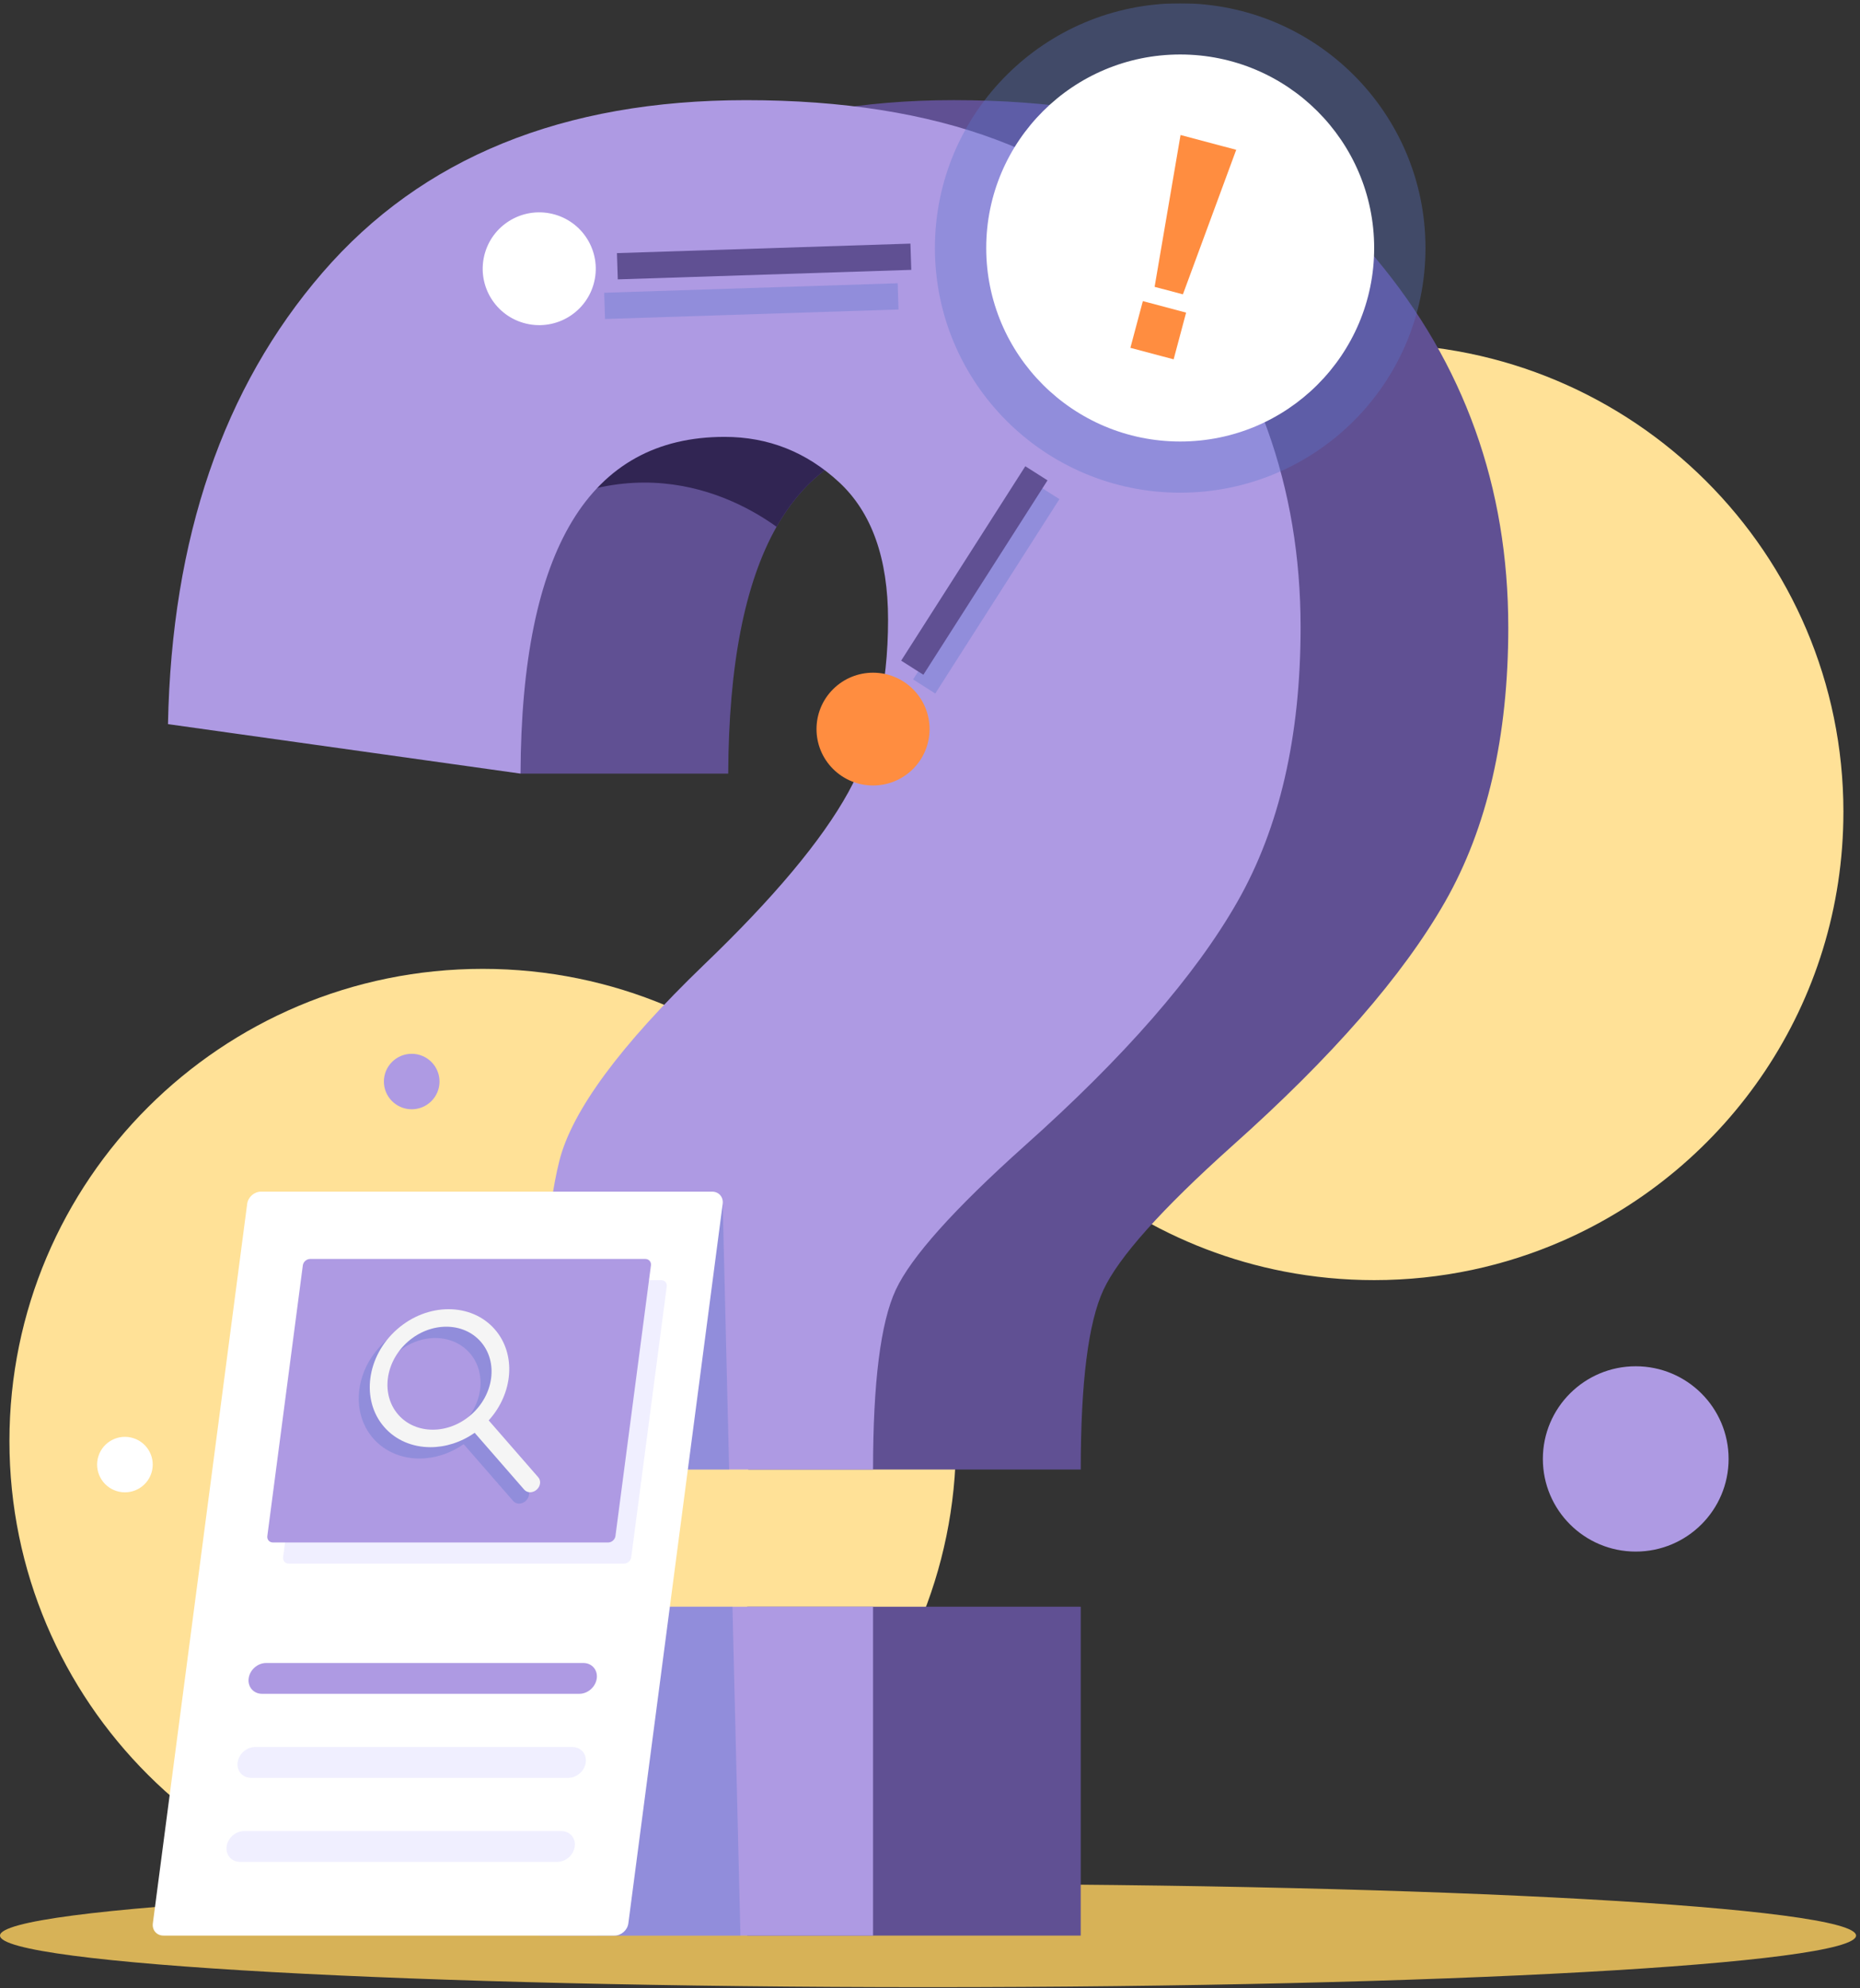 <svg width="394" height="421" viewBox="0 0 394 421" fill="none" xmlns="http://www.w3.org/2000/svg">
<rect x="0" y="0" width="394" height="421" fill="#333333" stroke="none"/>
<g clip-path="url(#clip0_481_4638)">
<path d="M196.582 420.775C305.152 420.775 393.165 415.884 393.165 409.85C393.165 403.816 305.152 398.924 196.582 398.924C88.013 398.924 0 403.816 0 409.85C0 415.884 88.013 420.775 196.582 420.775Z" fill="#D7B257"/>
<path d="M390.484 171.933C390.484 212.5 366.045 247.378 331.049 262.722C318.824 268.082 305.3 271.06 291.084 271.06C284.579 271.06 278.218 270.433 272.055 269.243C226.265 260.392 191.687 220.185 191.687 171.933C191.687 117.184 236.192 72.807 291.087 72.807C345.982 72.807 390.487 117.184 390.487 171.933H390.484Z" fill="#FFE197"/>
<path d="M102.253 405.107C157.622 405.107 202.507 360.345 202.507 305.129C202.507 249.913 157.622 205.151 102.253 205.151C46.884 205.151 1.999 249.913 1.999 305.129C1.999 360.345 46.884 405.107 102.253 405.107Z" fill="#FFE197"/>
<path d="M319.497 132.821C319.497 155.946 315.027 175.319 306.1 190.961C297.168 206.597 282.127 223.834 260.965 242.687C246.01 256.09 236.935 266.239 233.734 273.137C230.528 280.037 228.932 292.712 228.932 311.164H158.493V298.059C158.493 273.795 159.813 256.383 162.481 245.804C165.143 235.225 175.339 221.392 193.082 204.31C207.864 190.139 218.068 177.961 223.686 167.769C229.296 157.582 232.112 145.404 232.112 131.225C232.112 118.224 228.649 108.521 221.749 102.118C216.901 97.628 211.475 94.707 205.471 93.369C202.912 92.794 200.249 92.507 197.48 92.507C182.692 92.507 171.699 98.851 164.499 111.544C157.765 123.416 154.354 140.836 154.257 163.808H110.259L107.314 157.219L79.579 153.326C80.355 113.944 91.262 82.083 112.306 57.728C133.342 33.386 163.251 21.205 202.02 21.205C242.933 21.205 272.737 32.378 291.442 54.715C310.147 77.067 319.494 103.091 319.494 132.821H319.497Z" fill="#605093"/>
<path d="M228.929 340.217H158.282V409.852H228.929V340.217Z" fill="#605093"/>
<path d="M208.91 91.289L205.472 93.369C202.912 92.794 200.25 92.507 197.48 92.507C182.693 92.507 171.699 98.851 164.499 111.544C154.842 104.601 130.985 92.627 102.197 115.701L135.655 66.88L208.91 91.289Z" fill="#312553"/>
<path d="M114.288 340.217V409.85H184.935V340.217H114.288ZM247.447 54.721C228.747 32.381 198.938 21.208 158.025 21.208C119.254 21.208 89.347 33.386 68.311 57.733C47.27 82.086 36.363 113.949 35.584 153.331L110.262 163.808C110.461 116.276 124.866 92.507 153.484 92.507C162.756 92.507 170.85 95.718 177.759 102.124C184.66 108.527 188.117 118.233 188.117 131.23C188.117 145.407 185.306 157.59 179.691 167.771C174.073 177.961 163.869 190.144 149.09 204.313C131.346 221.4 121.153 235.228 118.486 245.807C115.823 256.386 114.498 273.801 114.498 298.062V311.167H184.937C184.937 292.715 186.535 280.04 189.739 273.14C192.94 266.245 202.02 256.09 216.975 242.687C238.132 223.84 253.181 206.6 262.105 190.961C271.037 175.319 275.502 155.946 275.502 132.821C275.502 103.096 266.152 77.067 247.447 54.721Z" fill="#AE9AE3"/>
<g style="mix-blend-mode:multiply" opacity="0.35">
<path d="M249.998 104.327C278.694 104.327 301.956 81.129 301.956 52.512C301.956 23.895 278.694 0.697 249.998 0.697C221.302 0.697 198.04 23.895 198.04 52.512C198.04 81.129 221.302 104.327 249.998 104.327Z" fill="#5C76CC"/>
</g>
<path d="M249.999 93.487C272.691 93.487 291.087 75.142 291.087 52.512C291.087 29.882 272.691 11.537 249.999 11.537C227.306 11.537 208.91 29.882 208.91 52.512C208.91 75.142 227.306 93.487 249.999 93.487Z" fill="white"/>
<path d="M250.072 28.589L261.865 31.72L250.573 62.328L244.578 60.737L250.072 28.589ZM242.088 63.76L251.252 66.192L248.611 76.086L239.447 73.654L242.088 63.76Z" fill="#FF8D40"/>
<path d="M193.401 162.825C198.078 158.161 198.078 150.6 193.401 145.937C188.725 141.274 181.143 141.274 176.467 145.937C171.791 150.6 171.791 158.161 176.467 162.825C181.143 167.488 188.725 167.488 193.401 162.825Z" fill="#FF8D40"/>
<path d="M192.853 51.584L130.684 53.597L130.865 59.156L193.034 57.143L192.853 51.584Z" fill="#605093"/>
<g style="mix-blend-mode:multiply" opacity="0.35">
<path d="M190.153 59.975L127.983 61.988L128.164 67.548L190.334 65.534L190.153 59.975Z" fill="#5C76CC"/>
</g>
<path d="M125.878 59.649C127.397 53.23 123.411 46.799 116.975 45.284C110.538 43.769 104.089 47.744 102.57 54.163C101.051 60.582 105.037 67.013 111.473 68.528C117.91 70.043 124.359 66.068 125.878 59.649Z" fill="white"/>
<g style="mix-blend-mode:multiply" opacity="0.35">
<path d="M219.711 102.699L193.414 143.863L198.118 146.852L224.415 105.687L219.711 102.699Z" fill="#5C76CC"/>
</g>
<g style="mix-blend-mode:multiply" opacity="0.35">
<path d="M154.452 311.167H143.415L153.088 254.902L154.452 311.167Z" fill="#5C76CC"/>
</g>
<g style="mix-blend-mode:multiply" opacity="0.35">
<path d="M156.845 409.85H126.445L138.42 340.217H155.158L156.845 409.85Z" fill="#5C76CC"/>
</g>
<path d="M217.189 98.725L190.892 139.89L195.596 142.878L221.893 101.714L217.189 98.725Z" fill="#605093"/>
<path d="M130.182 409.85H34.619C33.194 409.85 32.189 408.697 32.375 407.273L52.36 254.902C52.546 253.481 53.855 252.325 55.281 252.325H150.841C152.266 252.325 153.271 253.478 153.085 254.902L133.1 407.273C132.914 408.694 131.605 409.85 130.18 409.85H130.182Z" fill="white"/>
<path d="M132.17 331.089H61.16C60.405 331.089 59.874 330.479 59.974 329.729L67.492 272.419C67.591 271.667 68.281 271.06 69.035 271.06H140.046C140.801 271.06 141.332 271.67 141.232 272.419L133.714 329.729C133.615 330.481 132.925 331.089 132.17 331.089Z" fill="#F0EFFF"/>
<path d="M128.825 326.61H57.814C57.059 326.61 56.529 326 56.628 325.25L64.146 267.94C64.246 267.188 64.935 266.58 65.69 266.58H136.701C137.455 266.58 137.986 267.19 137.886 267.94L130.369 325.25C130.269 326.002 129.579 326.61 128.825 326.61Z" fill="#AE9AE3"/>
<g style="mix-blend-mode:multiply" opacity="0.35">
<path d="M111.687 315.216L101.184 303.165C106.382 297.436 107.063 289.146 102.483 283.893C97.517 278.194 88.218 278.196 81.757 283.893C75.295 289.592 74.08 298.863 79.046 304.562C81.53 307.41 85.095 308.837 88.849 308.837C92.017 308.837 95.315 307.819 98.212 305.787L108.715 317.839C109.03 318.202 109.483 318.382 109.957 318.382C110.432 318.382 110.933 318.202 111.342 317.839C112.164 317.116 112.318 315.942 111.687 315.219V315.216ZM82.018 301.939C78.31 297.686 79.219 290.767 84.042 286.513C86.453 284.388 89.393 283.323 92.195 283.323C94.997 283.323 97.657 284.388 99.511 286.513C103.216 290.767 102.31 297.686 97.487 301.939C92.664 306.193 85.726 306.193 82.018 301.939Z" fill="#5C76CC"/>
</g>
<path d="M114.023 312.814L103.52 300.763C108.718 295.034 109.399 286.744 104.819 281.491C99.853 275.792 90.554 275.794 84.093 281.491C77.631 287.19 76.416 296.461 81.382 302.16C83.866 305.008 87.431 306.435 91.184 306.435C94.353 306.435 97.651 305.417 100.548 303.385L111.051 315.437C111.366 315.8 111.819 315.98 112.293 315.98C112.767 315.98 113.269 315.8 113.678 315.437C114.5 314.714 114.654 313.54 114.023 312.817V312.814ZM84.354 299.54C80.646 295.286 81.554 288.367 86.378 284.114C88.789 281.988 91.729 280.924 94.531 280.924C97.333 280.924 99.993 281.988 101.847 284.114C105.552 288.367 104.646 295.286 99.823 299.54C95 303.794 88.062 303.794 84.354 299.54Z" fill="#F5F5F5"/>
<path d="M122.715 358.656H55.515C53.709 358.656 52.435 357.196 52.672 355.393C52.909 353.593 54.563 352.131 56.369 352.131H123.57C125.375 352.131 126.649 353.59 126.412 355.393C126.175 357.194 124.521 358.656 122.715 358.656Z" fill="#AE9AE3"/>
<path d="M120.382 376.449H53.182C51.376 376.449 50.102 374.99 50.339 373.187C50.576 371.387 52.23 369.925 54.036 369.925H121.237C123.042 369.925 124.316 371.384 124.079 373.187C123.842 374.987 122.188 376.449 120.382 376.449Z" fill="#F0EFFF"/>
<path d="M118.049 394.246H50.849C49.043 394.246 47.769 392.787 48.006 390.984C48.243 389.183 49.898 387.722 51.703 387.722H118.904C120.709 387.722 121.983 389.181 121.746 390.984C121.509 392.784 119.855 394.246 118.049 394.246Z" fill="#F0EFFF"/>
<path d="M346.494 328.539C357.359 328.539 366.166 319.755 366.166 308.921C366.166 298.086 357.359 289.302 346.494 289.302C335.629 289.302 326.821 298.086 326.821 308.921C326.821 319.755 335.629 328.539 346.494 328.539Z" fill="#AE9AE3"/>
<path d="M87.21 234.884C90.463 234.884 93.101 232.254 93.101 229.01C93.101 225.766 90.463 223.136 87.21 223.136C83.957 223.136 81.32 225.766 81.32 229.01C81.32 232.254 83.957 234.884 87.21 234.884Z" fill="#AE9AE3"/>
<path d="M32.218 311.365C32.908 308.195 30.89 305.067 27.711 304.379C24.532 303.691 21.395 305.704 20.706 308.874C20.016 312.045 22.034 315.172 25.213 315.86C28.392 316.548 31.529 314.535 32.218 311.365Z" fill="white"/>
</g>
<defs>
<clipPath id="clip0_481_4638">
<rect width="393.165" height="420.078" fill="white" transform="translate(0 0.697)"/>
</clipPath>
</defs>
</svg>
